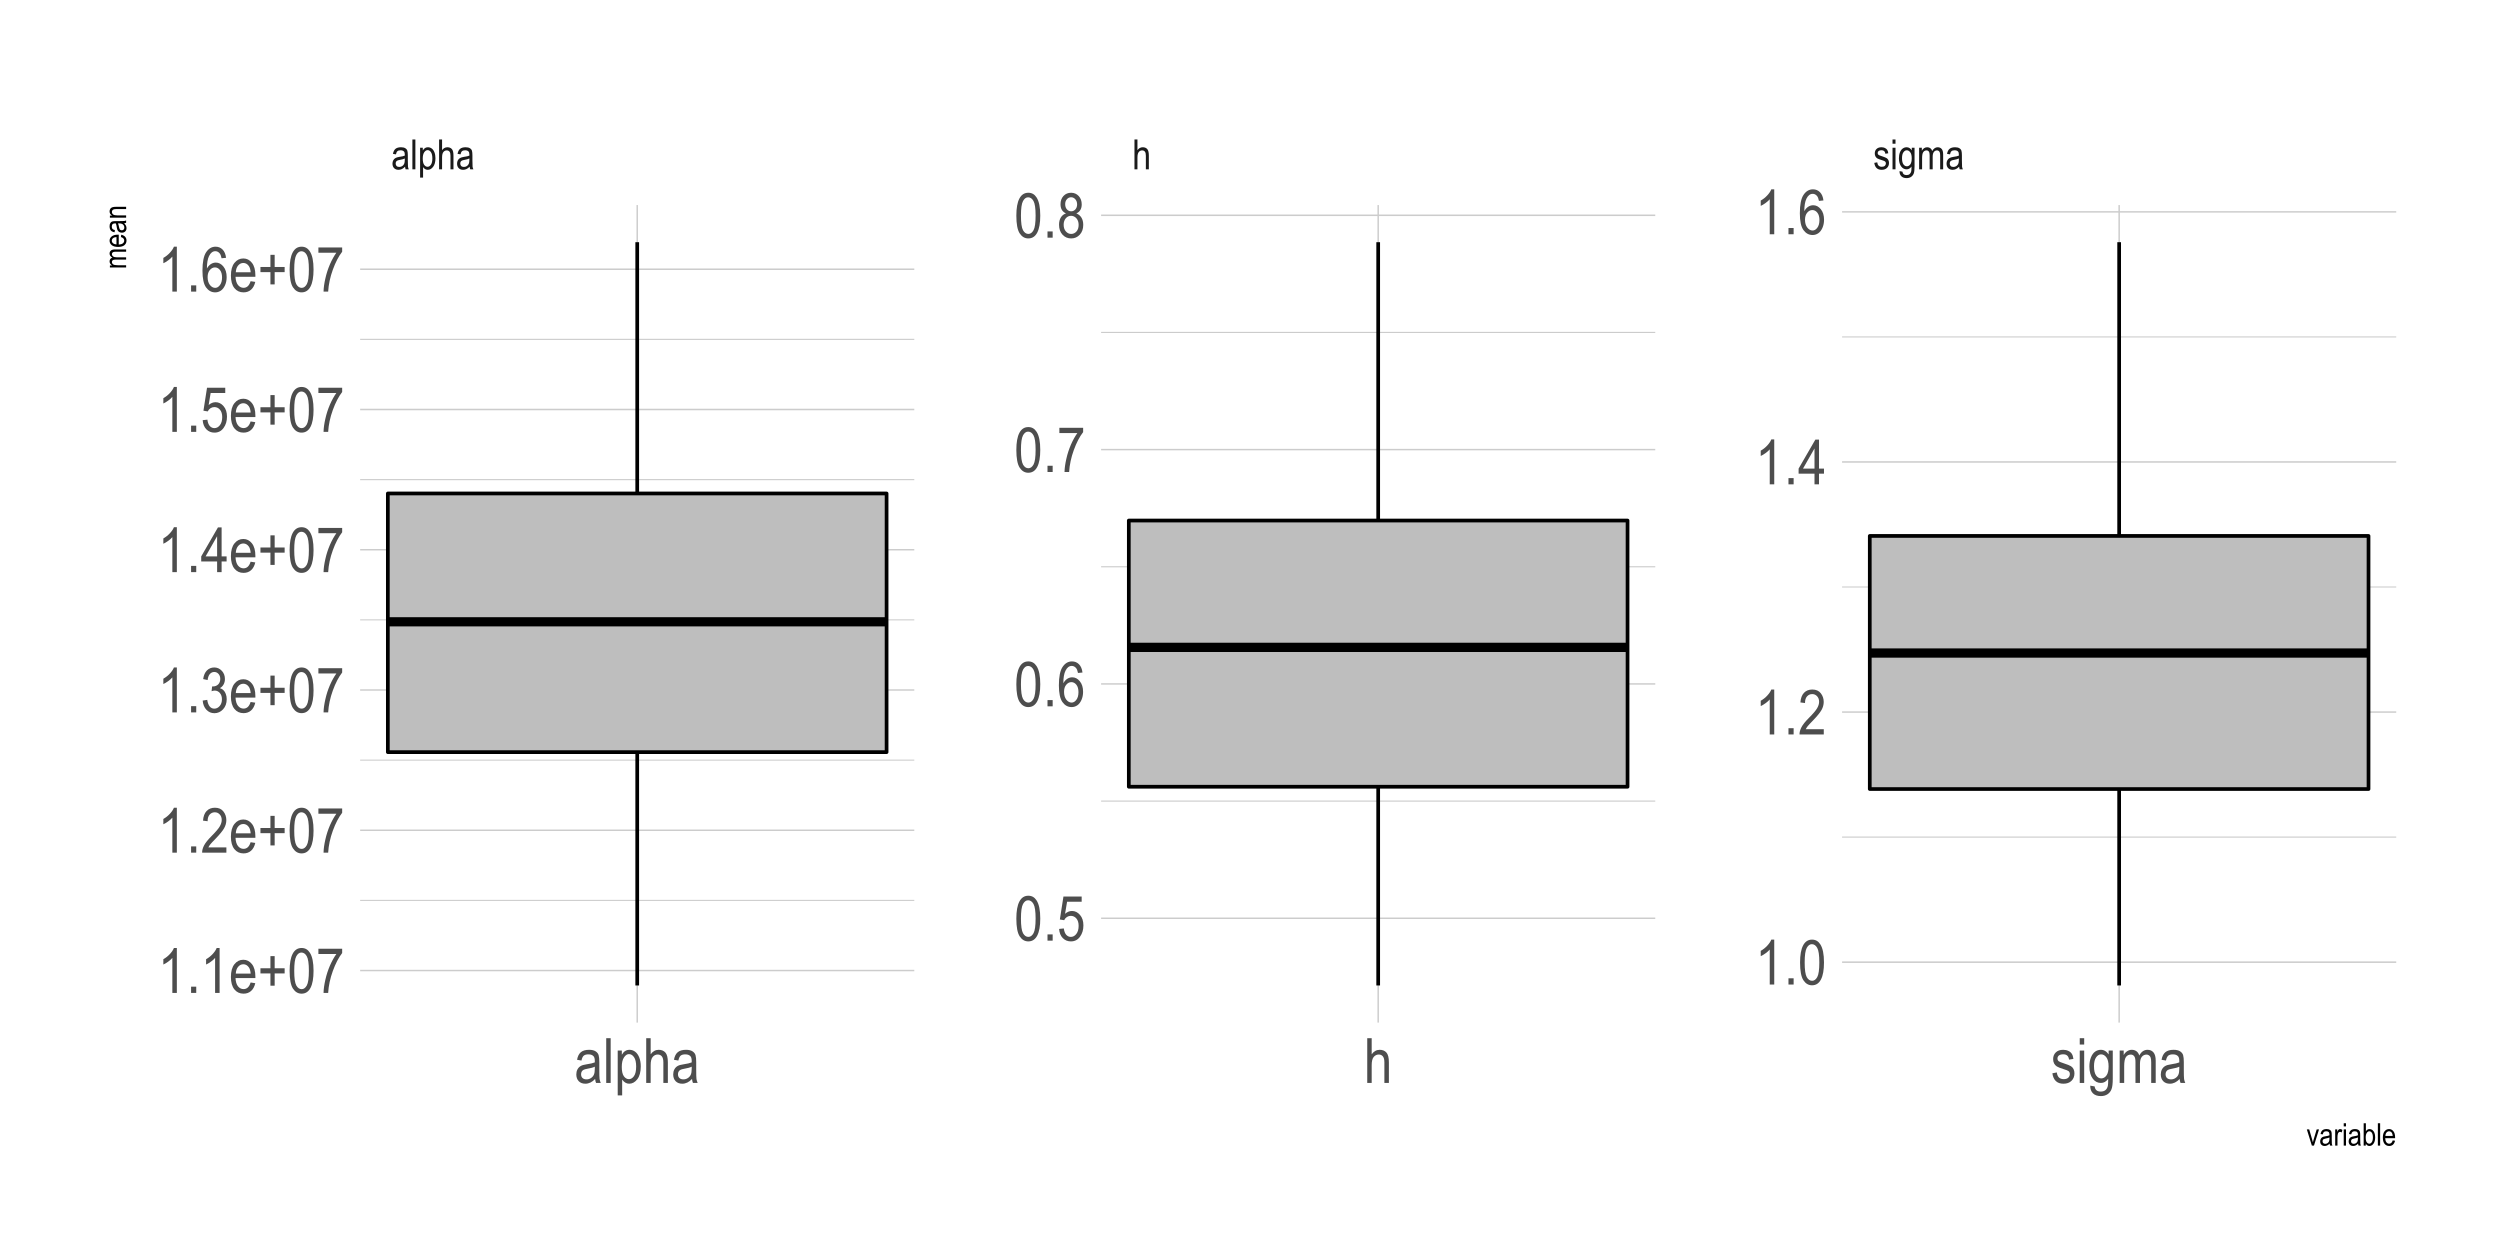 <?xml version="1.0" encoding="UTF-8"?>
<svg xmlns="http://www.w3.org/2000/svg" xmlns:xlink="http://www.w3.org/1999/xlink" width="720pt" height="360pt" viewBox="0 0 720 360" version="1.1">
<defs>
<g>
<symbol overflow="visible" id="glyph0-0">
<path style="stroke:none;" d="M 0.266 0 L 0.266 -7.5 L 2.531 -7.5 L 2.531 0 Z M 0.531 -0.312 L 2.266 -0.312 L 2.266 -7.25 L 0.531 -7.25 Z M 0.531 -0.312 "/>
</symbol>
<symbol overflow="visible" id="glyph0-1">
<path style="stroke:none;" d="M 3.969 -0.766 C 3.676 -0.461 3.375 -0.234 3.062 -0.078 C 2.75 0.066 2.426 0.141 2.094 0.141 C 1.562 0.141 1.133 -0.02 0.812 -0.344 C 0.5 -0.664 0.344 -1.098 0.344 -1.641 C 0.344 -1.992 0.414 -2.305 0.562 -2.578 C 0.707 -2.859 0.91 -3.078 1.172 -3.234 C 1.43 -3.391 1.82 -3.508 2.344 -3.594 C 3.051 -3.688 3.566 -3.805 3.891 -3.953 L 3.891 -4.219 C 3.891 -4.645 3.816 -4.941 3.672 -5.109 C 3.453 -5.359 3.117 -5.484 2.672 -5.484 C 2.273 -5.484 1.977 -5.398 1.781 -5.234 C 1.582 -5.078 1.438 -4.77 1.344 -4.312 L 0.484 -4.453 C 0.609 -5.117 0.852 -5.602 1.219 -5.906 C 1.594 -6.207 2.125 -6.359 2.812 -6.359 C 3.344 -6.359 3.758 -6.258 4.062 -6.062 C 4.375 -5.863 4.566 -5.613 4.641 -5.312 C 4.723 -5.02 4.766 -4.586 4.766 -4.016 L 4.766 -2.609 C 4.766 -1.617 4.781 -0.992 4.812 -0.734 C 4.852 -0.484 4.93 -0.238 5.047 0 L 4.141 0 C 4.047 -0.219 3.988 -0.473 3.969 -0.766 Z M 3.891 -3.125 C 3.578 -2.969 3.109 -2.832 2.484 -2.719 C 2.117 -2.656 1.863 -2.582 1.719 -2.5 C 1.57 -2.426 1.457 -2.316 1.375 -2.172 C 1.301 -2.023 1.266 -1.859 1.266 -1.672 C 1.266 -1.367 1.352 -1.129 1.531 -0.953 C 1.719 -0.773 1.973 -0.688 2.297 -0.688 C 2.609 -0.688 2.891 -0.766 3.141 -0.922 C 3.391 -1.086 3.578 -1.301 3.703 -1.562 C 3.828 -1.832 3.891 -2.223 3.891 -2.734 Z M 3.891 -3.125 "/>
</symbol>
<symbol overflow="visible" id="glyph0-2">
<path style="stroke:none;" d="M 0.609 0 L 0.609 -8.594 L 1.469 -8.594 L 1.469 0 Z M 0.609 0 "/>
</symbol>
<symbol overflow="visible" id="glyph0-3">
<path style="stroke:none;" d="M 0.641 2.391 L 0.641 -6.219 L 1.422 -6.219 L 1.422 -5.422 C 1.617 -5.754 1.836 -5.992 2.078 -6.141 C 2.316 -6.285 2.586 -6.359 2.891 -6.359 C 3.297 -6.359 3.66 -6.238 3.984 -6 C 4.305 -5.77 4.566 -5.41 4.766 -4.922 C 4.961 -4.43 5.062 -3.848 5.062 -3.172 C 5.062 -2.109 4.836 -1.289 4.391 -0.719 C 3.953 -0.145 3.438 0.141 2.844 0.141 C 2.57 0.141 2.32 0.07 2.094 -0.062 C 1.863 -0.195 1.664 -0.391 1.5 -0.641 L 1.5 2.391 Z M 1.406 -3.078 C 1.406 -2.273 1.539 -1.68 1.812 -1.297 C 2.082 -0.922 2.41 -0.734 2.797 -0.734 C 3.16 -0.734 3.477 -0.926 3.75 -1.312 C 4.031 -1.707 4.172 -2.316 4.172 -3.141 C 4.172 -3.953 4.035 -4.551 3.766 -4.938 C 3.504 -5.332 3.18 -5.531 2.797 -5.531 C 2.441 -5.531 2.117 -5.32 1.828 -4.906 C 1.547 -4.488 1.406 -3.879 1.406 -3.078 Z M 1.406 -3.078 "/>
</symbol>
<symbol overflow="visible" id="glyph0-4">
<path style="stroke:none;" d="M 0.641 0 L 0.641 -8.594 L 1.5 -8.594 L 1.5 -5.516 C 1.695 -5.797 1.922 -6.004 2.172 -6.141 C 2.43 -6.285 2.719 -6.359 3.031 -6.359 C 3.57 -6.359 4 -6.188 4.312 -5.844 C 4.625 -5.5 4.781 -4.863 4.781 -3.938 L 4.781 0 L 3.922 0 L 3.922 -3.938 C 3.922 -4.477 3.828 -4.863 3.641 -5.094 C 3.453 -5.332 3.188 -5.453 2.844 -5.453 C 2.469 -5.453 2.148 -5.301 1.891 -5 C 1.629 -4.695 1.5 -4.164 1.5 -3.406 L 1.5 0 Z M 0.641 0 "/>
</symbol>
<symbol overflow="visible" id="glyph0-5">
<path style="stroke:none;" d="M 0.312 -1.859 L 1.156 -2.016 C 1.207 -1.578 1.348 -1.254 1.578 -1.047 C 1.805 -0.836 2.109 -0.734 2.484 -0.734 C 2.859 -0.734 3.145 -0.82 3.344 -1 C 3.551 -1.188 3.656 -1.426 3.656 -1.719 C 3.656 -1.957 3.566 -2.145 3.391 -2.281 C 3.273 -2.375 2.984 -2.492 2.516 -2.641 C 1.836 -2.848 1.383 -3.02 1.156 -3.156 C 0.938 -3.301 0.766 -3.492 0.641 -3.734 C 0.516 -3.984 0.453 -4.266 0.453 -4.578 C 0.453 -5.109 0.617 -5.535 0.953 -5.859 C 1.297 -6.191 1.77 -6.359 2.375 -6.359 C 2.75 -6.359 3.078 -6.289 3.359 -6.156 C 3.648 -6.02 3.875 -5.836 4.031 -5.609 C 4.188 -5.379 4.289 -5.051 4.344 -4.625 L 3.5 -4.484 C 3.426 -5.16 3.055 -5.5 2.391 -5.5 C 2.016 -5.5 1.734 -5.422 1.547 -5.266 C 1.367 -5.117 1.281 -4.926 1.281 -4.688 C 1.281 -4.457 1.367 -4.281 1.547 -4.156 C 1.648 -4.07 1.961 -3.945 2.484 -3.781 C 3.203 -3.539 3.664 -3.352 3.875 -3.219 C 4.082 -3.094 4.242 -2.91 4.359 -2.672 C 4.484 -2.441 4.547 -2.164 4.547 -1.844 C 4.547 -1.25 4.352 -0.77 3.969 -0.406 C 3.594 -0.039 3.082 0.141 2.438 0.141 C 1.207 0.141 0.5 -0.523 0.312 -1.859 Z M 0.312 -1.859 "/>
</symbol>
<symbol overflow="visible" id="glyph0-6">
<path style="stroke:none;" d="M 0.641 -7.375 L 0.641 -8.594 L 1.5 -8.594 L 1.5 -7.375 Z M 0.641 0 L 0.641 -6.219 L 1.5 -6.219 L 1.5 0 Z M 0.641 0 "/>
</symbol>
<symbol overflow="visible" id="glyph0-7">
<path style="stroke:none;" d="M 0.469 0.516 L 1.312 0.672 C 1.352 1.004 1.469 1.25 1.656 1.406 C 1.852 1.57 2.129 1.656 2.484 1.656 C 2.859 1.656 3.156 1.562 3.375 1.375 C 3.602 1.195 3.758 0.926 3.844 0.562 C 3.895 0.344 3.922 -0.113 3.922 -0.812 C 3.734 -0.539 3.52 -0.336 3.281 -0.203 C 3.051 -0.066 2.797 0 2.516 0 C 1.898 0 1.391 -0.258 0.984 -0.781 C 0.523 -1.375 0.297 -2.164 0.297 -3.156 C 0.297 -3.82 0.395 -4.406 0.594 -4.906 C 0.801 -5.406 1.07 -5.77 1.406 -6 C 1.738 -6.238 2.109 -6.359 2.516 -6.359 C 2.816 -6.359 3.086 -6.285 3.328 -6.141 C 3.578 -5.992 3.801 -5.77 4 -5.469 L 4 -6.219 L 4.797 -6.219 L 4.797 -0.844 C 4.797 0.113 4.719 0.797 4.562 1.203 C 4.406 1.609 4.148 1.93 3.797 2.172 C 3.441 2.41 3.016 2.531 2.516 2.531 C 1.848 2.531 1.336 2.348 0.984 1.984 C 0.629 1.629 0.457 1.141 0.469 0.516 Z M 1.188 -3.219 C 1.188 -2.406 1.32 -1.812 1.594 -1.438 C 1.863 -1.062 2.191 -0.875 2.578 -0.875 C 2.973 -0.875 3.305 -1.055 3.578 -1.422 C 3.848 -1.785 3.984 -2.367 3.984 -3.172 C 3.984 -3.953 3.844 -4.531 3.562 -4.906 C 3.281 -5.289 2.941 -5.484 2.547 -5.484 C 2.18 -5.484 1.863 -5.289 1.594 -4.906 C 1.32 -4.531 1.188 -3.969 1.188 -3.219 Z M 1.188 -3.219 "/>
</symbol>
<symbol overflow="visible" id="glyph0-8">
<path style="stroke:none;" d="M 0.641 0 L 0.641 -6.219 L 1.422 -6.219 L 1.422 -5.344 C 1.586 -5.676 1.805 -5.926 2.078 -6.094 C 2.348 -6.27 2.645 -6.359 2.969 -6.359 C 3.32 -6.359 3.625 -6.266 3.875 -6.078 C 4.125 -5.898 4.301 -5.633 4.406 -5.281 C 4.613 -5.633 4.848 -5.898 5.109 -6.078 C 5.367 -6.266 5.66 -6.359 5.984 -6.359 C 6.473 -6.359 6.859 -6.191 7.141 -5.859 C 7.422 -5.535 7.562 -5.004 7.562 -4.266 L 7.562 0 L 6.703 0 L 6.703 -3.922 C 6.703 -4.367 6.664 -4.68 6.594 -4.859 C 6.531 -5.047 6.426 -5.191 6.281 -5.297 C 6.145 -5.398 5.984 -5.453 5.797 -5.453 C 5.43 -5.453 5.129 -5.301 4.891 -5 C 4.66 -4.707 4.547 -4.242 4.547 -3.609 L 4.547 0 L 3.672 0 L 3.672 -4.047 C 3.672 -4.555 3.594 -4.914 3.438 -5.125 C 3.281 -5.344 3.062 -5.453 2.781 -5.453 C 2.383 -5.453 2.07 -5.289 1.844 -4.969 C 1.613 -4.656 1.5 -4.078 1.5 -3.234 L 1.5 0 Z M 0.641 0 "/>
</symbol>
<symbol overflow="visible" id="glyph1-0">
<path style="stroke:none;" d="M 0.391 0 L 0.391 -11.25 L 3.812 -11.25 L 3.812 0 Z M 0.797 -0.469 L 3.406 -0.469 L 3.406 -10.875 L 0.797 -10.875 Z M 0.797 -0.469 "/>
</symbol>
<symbol overflow="visible" id="glyph1-1">
<path style="stroke:none;" d="M 5.938 -1.156 C 5.508 -0.695 5.062 -0.352 4.594 -0.125 C 4.125 0.102 3.633 0.219 3.125 0.219 C 2.332 0.219 1.695 -0.02 1.219 -0.5 C 0.75 -0.988 0.516 -1.641 0.516 -2.453 C 0.516 -2.992 0.625 -3.473 0.844 -3.891 C 1.062 -4.305 1.363 -4.629 1.75 -4.859 C 2.145 -5.098 2.734 -5.27 3.516 -5.375 C 4.566 -5.531 5.344 -5.711 5.844 -5.922 L 5.844 -6.328 C 5.844 -6.961 5.727 -7.41 5.5 -7.672 C 5.176 -8.047 4.68 -8.234 4.016 -8.234 C 3.41 -8.234 2.957 -8.109 2.656 -7.859 C 2.363 -7.609 2.145 -7.141 2 -6.453 L 0.734 -6.672 C 0.91 -7.672 1.273 -8.398 1.828 -8.859 C 2.379 -9.316 3.172 -9.547 4.203 -9.547 C 5.016 -9.547 5.645 -9.395 6.094 -9.094 C 6.551 -8.789 6.836 -8.414 6.953 -7.969 C 7.078 -7.52 7.141 -6.867 7.141 -6.016 L 7.141 -3.906 C 7.141 -2.438 7.164 -1.508 7.219 -1.125 C 7.281 -0.738 7.395 -0.363 7.562 0 L 6.203 0 C 6.066 -0.32 5.977 -0.707 5.938 -1.156 Z M 5.844 -4.688 C 5.363 -4.445 4.656 -4.25 3.719 -4.094 C 3.176 -4 2.797 -3.891 2.578 -3.766 C 2.359 -3.648 2.188 -3.477 2.062 -3.25 C 1.945 -3.031 1.891 -2.781 1.891 -2.5 C 1.891 -2.051 2.023 -1.691 2.297 -1.422 C 2.578 -1.16 2.961 -1.031 3.453 -1.031 C 3.91 -1.031 4.328 -1.148 4.703 -1.391 C 5.086 -1.629 5.375 -1.945 5.562 -2.344 C 5.75 -2.75 5.844 -3.336 5.844 -4.109 Z M 5.844 -4.688 "/>
</symbol>
<symbol overflow="visible" id="glyph1-2">
<path style="stroke:none;" d="M 0.922 0 L 0.922 -12.891 L 2.203 -12.891 L 2.203 0 Z M 0.922 0 "/>
</symbol>
<symbol overflow="visible" id="glyph1-3">
<path style="stroke:none;" d="M 0.953 3.578 L 0.953 -9.328 L 2.141 -9.328 L 2.141 -8.125 C 2.43 -8.625 2.754 -8.984 3.109 -9.203 C 3.461 -9.43 3.875 -9.547 4.344 -9.547 C 4.945 -9.547 5.488 -9.363 5.969 -9 C 6.457 -8.645 6.848 -8.102 7.141 -7.375 C 7.441 -6.645 7.594 -5.77 7.594 -4.75 C 7.594 -3.156 7.258 -1.926 6.594 -1.062 C 5.926 -0.207 5.145 0.219 4.25 0.219 C 3.852 0.219 3.484 0.113 3.141 -0.094 C 2.797 -0.301 2.492 -0.594 2.234 -0.969 L 2.234 3.578 Z M 2.125 -4.609 C 2.125 -3.398 2.32 -2.508 2.719 -1.938 C 3.125 -1.375 3.613 -1.094 4.188 -1.094 C 4.738 -1.094 5.223 -1.383 5.641 -1.969 C 6.055 -2.562 6.266 -3.477 6.266 -4.719 C 6.266 -5.938 6.062 -6.836 5.656 -7.422 C 5.25 -8.016 4.758 -8.312 4.188 -8.312 C 3.664 -8.312 3.191 -7.992 2.766 -7.359 C 2.336 -6.734 2.125 -5.816 2.125 -4.609 Z M 2.125 -4.609 "/>
</symbol>
<symbol overflow="visible" id="glyph1-4">
<path style="stroke:none;" d="M 0.953 0 L 0.953 -12.891 L 2.234 -12.891 L 2.234 -8.266 C 2.547 -8.691 2.891 -9.008 3.266 -9.219 C 3.648 -9.438 4.078 -9.547 4.547 -9.547 C 5.359 -9.547 6 -9.285 6.469 -8.766 C 6.945 -8.242 7.188 -7.297 7.188 -5.922 L 7.188 0 L 5.891 0 L 5.891 -5.922 C 5.891 -6.723 5.742 -7.301 5.453 -7.656 C 5.172 -8.008 4.773 -8.188 4.266 -8.188 C 3.703 -8.188 3.223 -7.957 2.828 -7.5 C 2.43 -7.051 2.234 -6.254 2.234 -5.109 L 2.234 0 Z M 0.953 0 "/>
</symbol>
<symbol overflow="visible" id="glyph1-5">
<path style="stroke:none;" d="M 0.453 -2.781 L 1.734 -3.031 C 1.816 -2.375 2.023 -1.883 2.359 -1.562 C 2.703 -1.25 3.156 -1.094 3.719 -1.094 C 4.281 -1.094 4.711 -1.227 5.016 -1.5 C 5.328 -1.781 5.484 -2.133 5.484 -2.562 C 5.484 -2.938 5.352 -3.223 5.094 -3.422 C 4.906 -3.566 4.461 -3.742 3.766 -3.953 C 2.766 -4.266 2.094 -4.531 1.75 -4.75 C 1.406 -4.969 1.141 -5.254 0.953 -5.609 C 0.766 -5.973 0.672 -6.391 0.672 -6.859 C 0.672 -7.648 0.926 -8.297 1.438 -8.797 C 1.945 -9.297 2.656 -9.547 3.562 -9.547 C 4.125 -9.547 4.617 -9.441 5.047 -9.234 C 5.484 -9.035 5.816 -8.758 6.047 -8.406 C 6.273 -8.062 6.43 -7.566 6.516 -6.922 L 5.25 -6.719 C 5.133 -7.738 4.582 -8.25 3.594 -8.25 C 3.031 -8.25 2.609 -8.133 2.328 -7.906 C 2.055 -7.676 1.922 -7.391 1.922 -7.047 C 1.922 -6.691 2.055 -6.414 2.328 -6.219 C 2.484 -6.102 2.953 -5.914 3.734 -5.656 C 4.797 -5.312 5.484 -5.035 5.797 -4.828 C 6.117 -4.629 6.367 -4.352 6.547 -4 C 6.723 -3.656 6.812 -3.242 6.812 -2.766 C 6.812 -1.879 6.523 -1.16 5.953 -0.609 C 5.391 -0.055 4.617 0.219 3.641 0.219 C 1.805 0.219 0.742 -0.781 0.453 -2.781 Z M 0.453 -2.781 "/>
</symbol>
<symbol overflow="visible" id="glyph1-6">
<path style="stroke:none;" d="M 0.953 -11.062 L 0.953 -12.891 L 2.234 -12.891 L 2.234 -11.062 Z M 0.953 0 L 0.953 -9.328 L 2.234 -9.328 L 2.234 0 Z M 0.953 0 "/>
</symbol>
<symbol overflow="visible" id="glyph1-7">
<path style="stroke:none;" d="M 0.703 0.781 L 1.969 1 C 2.031 1.5 2.207 1.867 2.5 2.109 C 2.789 2.359 3.195 2.484 3.719 2.484 C 4.289 2.484 4.742 2.344 5.078 2.062 C 5.41 1.789 5.641 1.391 5.766 0.859 C 5.836 0.523 5.875 -0.164 5.875 -1.219 C 5.594 -0.812 5.273 -0.504 4.922 -0.297 C 4.578 -0.098 4.191 0 3.766 0 C 2.848 0 2.086 -0.383 1.484 -1.156 C 0.797 -2.051 0.453 -3.242 0.453 -4.734 C 0.453 -5.734 0.602 -6.609 0.906 -7.359 C 1.207 -8.109 1.602 -8.66 2.094 -9.016 C 2.594 -9.367 3.148 -9.547 3.766 -9.547 C 4.223 -9.547 4.633 -9.43 5 -9.203 C 5.375 -8.984 5.707 -8.648 6 -8.203 L 6 -9.328 L 7.188 -9.328 L 7.188 -1.266 C 7.188 0.172 7.066 1.191 6.828 1.797 C 6.598 2.41 6.219 2.895 5.688 3.25 C 5.156 3.602 4.516 3.781 3.766 3.781 C 2.773 3.781 2.008 3.516 1.469 2.984 C 0.938 2.453 0.68 1.719 0.703 0.781 Z M 1.781 -4.828 C 1.781 -3.609 1.984 -2.719 2.391 -2.156 C 2.797 -1.594 3.289 -1.312 3.875 -1.312 C 4.457 -1.312 4.953 -1.586 5.359 -2.141 C 5.773 -2.691 5.984 -3.566 5.984 -4.766 C 5.984 -5.93 5.77 -6.801 5.344 -7.375 C 4.926 -7.945 4.414 -8.234 3.812 -8.234 C 3.27 -8.234 2.797 -7.945 2.391 -7.375 C 1.984 -6.801 1.781 -5.953 1.781 -4.828 Z M 1.781 -4.828 "/>
</symbol>
<symbol overflow="visible" id="glyph1-8">
<path style="stroke:none;" d="M 0.969 0 L 0.969 -9.328 L 2.125 -9.328 L 2.125 -8.031 C 2.383 -8.508 2.719 -8.879 3.125 -9.141 C 3.531 -9.41 3.973 -9.547 4.453 -9.547 C 4.984 -9.547 5.438 -9.406 5.812 -9.125 C 6.188 -8.844 6.453 -8.438 6.609 -7.906 C 6.91 -8.457 7.258 -8.867 7.656 -9.141 C 8.051 -9.41 8.488 -9.547 8.969 -9.547 C 9.707 -9.547 10.285 -9.297 10.703 -8.797 C 11.129 -8.297 11.344 -7.5 11.344 -6.406 L 11.344 0 L 10.047 0 L 10.047 -5.875 C 10.047 -6.539 9.992 -7.016 9.891 -7.297 C 9.797 -7.578 9.641 -7.789 9.422 -7.938 C 9.211 -8.094 8.973 -8.172 8.703 -8.172 C 8.141 -8.172 7.68 -7.945 7.328 -7.5 C 6.984 -7.062 6.812 -6.367 6.812 -5.422 L 6.812 0 L 5.516 0 L 5.516 -6.062 C 5.516 -6.832 5.395 -7.375 5.156 -7.688 C 4.914 -8.008 4.586 -8.172 4.172 -8.172 C 3.578 -8.172 3.109 -7.93 2.766 -7.453 C 2.43 -6.973 2.266 -6.102 2.266 -4.844 L 2.266 0 Z M 0.969 0 "/>
</symbol>
<symbol overflow="visible" id="glyph1-9">
<path style="stroke:none;" d="M 5.469 0 L 4.172 0 L 4.172 -10.078 C 3.879 -9.723 3.477 -9.363 2.969 -9 C 2.469 -8.633 2.004 -8.359 1.578 -8.172 L 1.578 -9.703 C 2.297 -10.109 2.926 -10.609 3.469 -11.203 C 4.02 -11.797 4.406 -12.375 4.625 -12.938 L 5.469 -12.938 Z M 5.469 0 "/>
</symbol>
<symbol overflow="visible" id="glyph1-10">
<path style="stroke:none;" d="M 1.359 0 L 1.359 -1.797 L 2.844 -1.797 L 2.844 0 Z M 1.359 0 "/>
</symbol>
<symbol overflow="visible" id="glyph1-11">
<path style="stroke:none;" d="M 0.594 -6.359 C 0.594 -8.516 0.883 -10.148 1.469 -11.266 C 2.051 -12.379 2.91 -12.938 4.047 -12.938 C 5.055 -12.938 5.848 -12.484 6.422 -11.578 C 7.129 -10.492 7.484 -8.754 7.484 -6.359 C 7.484 -4.203 7.191 -2.566 6.609 -1.453 C 6.023 -0.336 5.164 0.219 4.031 0.219 C 3.02 0.219 2.191 -0.27 1.547 -1.25 C 0.91 -2.238 0.594 -3.941 0.594 -6.359 Z M 1.922 -6.359 C 1.922 -4.266 2.117 -2.859 2.516 -2.141 C 2.922 -1.43 3.438 -1.078 4.062 -1.078 C 4.656 -1.078 5.148 -1.438 5.547 -2.156 C 5.941 -2.883 6.141 -4.285 6.141 -6.359 C 6.141 -8.453 5.938 -9.852 5.531 -10.562 C 5.133 -11.27 4.617 -11.625 3.984 -11.625 C 3.398 -11.625 2.91 -11.266 2.516 -10.547 C 2.117 -9.828 1.922 -8.43 1.922 -6.359 Z M 1.922 -6.359 "/>
</symbol>
<symbol overflow="visible" id="glyph1-12">
<path style="stroke:none;" d="M 7.422 -1.516 L 7.422 0 L 0.438 0 C 0.414 -0.613 0.598 -1.301 0.984 -2.062 C 1.379 -2.82 2.098 -3.723 3.141 -4.766 C 4.348 -5.973 5.141 -6.906 5.516 -7.562 C 5.891 -8.219 6.078 -8.832 6.078 -9.406 C 6.078 -10.062 5.883 -10.594 5.5 -11 C 5.125 -11.414 4.656 -11.625 4.094 -11.625 C 3.488 -11.625 2.988 -11.398 2.594 -10.953 C 2.207 -10.516 2.016 -9.879 2.016 -9.047 L 0.688 -9.219 C 0.781 -10.445 1.129 -11.375 1.734 -12 C 2.336 -12.625 3.133 -12.938 4.125 -12.938 C 5.207 -12.938 6.023 -12.57 6.578 -11.844 C 7.129 -11.125 7.406 -10.301 7.406 -9.375 C 7.406 -8.551 7.188 -7.758 6.75 -7 C 6.32 -6.25 5.504 -5.25 4.297 -4 C 3.516 -3.207 3.008 -2.664 2.781 -2.375 C 2.562 -2.094 2.379 -1.805 2.234 -1.516 Z M 7.422 -1.516 "/>
</symbol>
<symbol overflow="visible" id="glyph1-13">
<path style="stroke:none;" d="M 4.75 0 L 4.75 -3.078 L 0.172 -3.078 L 0.172 -4.531 L 5 -12.891 L 6.047 -12.891 L 6.047 -4.531 L 7.484 -4.531 L 7.484 -3.078 L 6.047 -3.078 L 6.047 0 Z M 4.75 -4.531 L 4.75 -10.344 L 1.438 -4.531 Z M 4.75 -4.531 "/>
</symbol>
<symbol overflow="visible" id="glyph1-14">
<path style="stroke:none;" d="M 7.328 -9.734 L 6.031 -9.609 C 5.906 -10.266 5.723 -10.734 5.484 -11.016 C 5.141 -11.43 4.723 -11.641 4.234 -11.641 C 3.484 -11.641 2.879 -11.172 2.422 -10.234 C 2.023 -9.422 1.82 -8.223 1.812 -6.641 C 2.113 -7.203 2.488 -7.629 2.938 -7.922 C 3.395 -8.211 3.875 -8.359 4.375 -8.359 C 5.219 -8.359 5.945 -7.977 6.562 -7.219 C 7.188 -6.457 7.5 -5.441 7.5 -4.172 C 7.5 -3.316 7.344 -2.535 7.031 -1.828 C 6.719 -1.129 6.316 -0.613 5.828 -0.281 C 5.336 0.051 4.797 0.219 4.203 0.219 C 3.141 0.219 2.258 -0.258 1.562 -1.219 C 0.875 -2.176 0.531 -3.781 0.531 -6.031 C 0.531 -8.52 0.883 -10.289 1.594 -11.344 C 2.301 -12.406 3.207 -12.938 4.312 -12.938 C 5.113 -12.938 5.785 -12.66 6.328 -12.109 C 6.867 -11.566 7.203 -10.773 7.328 -9.734 Z M 2.016 -4.172 C 2.016 -3.242 2.234 -2.492 2.672 -1.922 C 3.117 -1.359 3.629 -1.078 4.203 -1.078 C 4.711 -1.078 5.164 -1.344 5.562 -1.875 C 5.969 -2.414 6.172 -3.148 6.172 -4.078 C 6.172 -4.992 5.973 -5.703 5.578 -6.203 C 5.18 -6.711 4.695 -6.969 4.125 -6.969 C 3.562 -6.969 3.066 -6.711 2.641 -6.203 C 2.223 -5.703 2.016 -5.023 2.016 -4.172 Z M 2.016 -4.172 "/>
</symbol>
<symbol overflow="visible" id="glyph1-15">
<path style="stroke:none;" d="M 0.594 -3.375 L 1.953 -3.516 C 2.055 -2.691 2.289 -2.078 2.656 -1.672 C 3.031 -1.273 3.469 -1.078 3.969 -1.078 C 4.582 -1.078 5.109 -1.359 5.547 -1.922 C 5.992 -2.492 6.219 -3.27 6.219 -4.25 C 6.219 -5.164 6.004 -5.875 5.578 -6.375 C 5.148 -6.883 4.609 -7.141 3.953 -7.141 C 3.555 -7.141 3.188 -7.031 2.844 -6.812 C 2.508 -6.594 2.242 -6.285 2.047 -5.891 L 0.812 -6.094 L 1.844 -12.703 L 7.094 -12.703 L 7.094 -11.203 L 2.891 -11.203 L 2.312 -7.734 C 2.938 -8.273 3.602 -8.547 4.312 -8.547 C 5.195 -8.547 5.961 -8.164 6.609 -7.406 C 7.266 -6.656 7.594 -5.645 7.594 -4.375 C 7.594 -3.113 7.266 -2.031 6.609 -1.125 C 5.961 -0.227 5.086 0.219 3.984 0.219 C 3.066 0.219 2.289 -0.098 1.656 -0.734 C 1.031 -1.367 0.676 -2.25 0.594 -3.375 Z M 0.594 -3.375 "/>
</symbol>
<symbol overflow="visible" id="glyph1-16">
<path style="stroke:none;" d="M 0.672 -11.203 L 0.672 -12.719 L 7.516 -12.719 L 7.516 -11.484 C 6.492 -10.16 5.598 -8.438 4.828 -6.312 C 4.055 -4.188 3.609 -2.082 3.484 0 L 2.156 0 C 2.176 -1.082 2.348 -2.336 2.672 -3.766 C 2.992 -5.203 3.438 -6.57 4 -7.875 C 4.57 -9.176 5.188 -10.285 5.844 -11.203 Z M 0.672 -11.203 "/>
</symbol>
<symbol overflow="visible" id="glyph1-17">
<path style="stroke:none;" d="M 2.578 -6.984 C 2.055 -7.223 1.66 -7.562 1.391 -8 C 1.129 -8.438 1 -8.977 1 -9.625 C 1 -10.602 1.285 -11.398 1.859 -12.016 C 2.441 -12.629 3.172 -12.938 4.047 -12.938 C 4.922 -12.938 5.648 -12.625 6.234 -12 C 6.816 -11.375 7.109 -10.566 7.109 -9.578 C 7.109 -8.953 6.977 -8.422 6.719 -7.984 C 6.469 -7.555 6.082 -7.223 5.562 -6.984 C 6.195 -6.734 6.688 -6.328 7.031 -5.766 C 7.375 -5.203 7.547 -4.504 7.547 -3.672 C 7.547 -2.523 7.211 -1.586 6.547 -0.859 C 5.879 -0.141 5.051 0.219 4.062 0.219 C 3.07 0.219 2.242 -0.141 1.578 -0.859 C 0.91 -1.586 0.578 -2.539 0.578 -3.719 C 0.578 -4.582 0.754 -5.289 1.109 -5.844 C 1.461 -6.406 1.953 -6.785 2.578 -6.984 Z M 2.344 -9.672 C 2.344 -9.035 2.508 -8.531 2.844 -8.156 C 3.176 -7.781 3.582 -7.594 4.062 -7.594 C 4.539 -7.594 4.945 -7.773 5.281 -8.141 C 5.613 -8.516 5.781 -8.992 5.781 -9.578 C 5.781 -10.18 5.609 -10.676 5.266 -11.062 C 4.922 -11.445 4.516 -11.641 4.047 -11.641 C 3.578 -11.641 3.176 -11.453 2.844 -11.078 C 2.508 -10.703 2.344 -10.234 2.344 -9.672 Z M 1.906 -3.719 C 1.906 -2.926 2.117 -2.285 2.547 -1.797 C 2.973 -1.316 3.477 -1.078 4.062 -1.078 C 4.664 -1.078 5.176 -1.312 5.594 -1.781 C 6.008 -2.25 6.219 -2.879 6.219 -3.672 C 6.219 -4.461 6.004 -5.098 5.578 -5.578 C 5.148 -6.055 4.633 -6.297 4.031 -6.297 C 3.438 -6.297 2.93 -6.055 2.516 -5.578 C 2.109 -5.098 1.906 -4.477 1.906 -3.719 Z M 1.906 -3.719 "/>
</symbol>
<symbol overflow="visible" id="glyph1-18">
<path style="stroke:none;" d="M 6.188 -3 L 7.531 -2.797 C 7.301 -1.805 6.895 -1.055 6.312 -0.547 C 5.727 -0.035 5.008 0.219 4.156 0.219 C 3.062 0.219 2.18 -0.191 1.516 -1.016 C 0.848 -1.848 0.516 -3.039 0.516 -4.594 C 0.516 -6.195 0.852 -7.422 1.531 -8.266 C 2.207 -9.117 3.062 -9.547 4.094 -9.547 C 5.082 -9.547 5.906 -9.129 6.562 -8.297 C 7.227 -7.461 7.562 -6.258 7.562 -4.688 L 7.562 -4.266 L 1.844 -4.266 C 1.895 -3.211 2.133 -2.422 2.562 -1.891 C 3 -1.359 3.531 -1.094 4.156 -1.094 C 5.125 -1.094 5.801 -1.727 6.188 -3 Z M 1.922 -5.562 L 6.203 -5.562 C 6.141 -6.375 5.961 -6.977 5.672 -7.375 C 5.254 -7.957 4.727 -8.25 4.094 -8.25 C 3.508 -8.25 3.008 -8.004 2.594 -7.516 C 2.188 -7.035 1.961 -6.383 1.922 -5.562 Z M 1.922 -5.562 "/>
</symbol>
<symbol overflow="visible" id="glyph1-19">
<path style="stroke:none;" d="M 3.688 -2.078 L 3.688 -5.609 L 0.812 -5.609 L 0.812 -7.094 L 3.688 -7.094 L 3.688 -10.594 L 4.906 -10.594 L 4.906 -7.094 L 7.781 -7.094 L 7.781 -5.609 L 4.906 -5.609 L 4.906 -2.078 Z M 3.688 -2.078 "/>
</symbol>
<symbol overflow="visible" id="glyph1-20">
<path style="stroke:none;" d="M 0.594 -3.406 L 1.906 -3.609 C 2.164 -1.922 2.848 -1.078 3.953 -1.078 C 4.535 -1.078 5.047 -1.328 5.484 -1.828 C 5.922 -2.328 6.141 -2.977 6.141 -3.781 C 6.141 -4.531 5.938 -5.133 5.531 -5.594 C 5.133 -6.051 4.645 -6.281 4.062 -6.281 C 3.82 -6.281 3.52 -6.219 3.156 -6.094 L 3.312 -7.484 L 3.5 -7.469 C 4.145 -7.469 4.664 -7.664 5.062 -8.062 C 5.457 -8.457 5.656 -8.984 5.656 -9.641 C 5.656 -10.234 5.488 -10.711 5.156 -11.078 C 4.82 -11.453 4.414 -11.641 3.938 -11.641 C 3.438 -11.641 3.016 -11.445 2.672 -11.062 C 2.328 -10.676 2.109 -10.094 2.016 -9.312 L 0.734 -9.594 C 0.891 -10.695 1.254 -11.531 1.828 -12.094 C 2.41 -12.656 3.109 -12.938 3.922 -12.938 C 4.773 -12.938 5.5 -12.617 6.094 -11.984 C 6.695 -11.359 7 -10.562 7 -9.594 C 7 -9.008 6.867 -8.488 6.609 -8.031 C 6.359 -7.582 6.004 -7.234 5.547 -6.984 C 5.961 -6.859 6.305 -6.66 6.578 -6.391 C 6.859 -6.129 7.082 -5.77 7.25 -5.312 C 7.426 -4.863 7.516 -4.363 7.516 -3.812 C 7.516 -2.625 7.164 -1.648 6.469 -0.891 C 5.77 -0.141 4.938 0.234 3.969 0.234 C 3.062 0.234 2.297 -0.094 1.672 -0.75 C 1.047 -1.406 0.688 -2.289 0.594 -3.406 Z M 0.594 -3.406 "/>
</symbol>
<symbol overflow="visible" id="glyph2-0">
<path style="stroke:none;" d="M 0.188 0 L 0.188 -5.625 L 1.906 -5.625 L 1.906 0 Z M 0.406 -0.234 L 1.703 -0.234 L 1.703 -5.438 L 0.406 -5.438 Z M 0.406 -0.234 "/>
</symbol>
<symbol overflow="visible" id="glyph2-1">
<path style="stroke:none;" d="M 1.547 0 L 0.094 -4.672 L 0.781 -4.672 L 1.594 -1.875 C 1.688 -1.551 1.77 -1.238 1.844 -0.938 C 1.895 -1.176 1.973 -1.469 2.078 -1.812 L 2.938 -4.672 L 3.609 -4.672 L 2.156 0 Z M 1.547 0 "/>
</symbol>
<symbol overflow="visible" id="glyph2-2">
<path style="stroke:none;" d="M 2.969 -0.578 C 2.75 -0.348 2.52 -0.176 2.281 -0.062 C 2.051 0.051 1.812 0.109 1.562 0.109 C 1.164 0.109 0.848 -0.008 0.609 -0.25 C 0.367 -0.488 0.25 -0.812 0.25 -1.219 C 0.25 -1.488 0.305 -1.727 0.422 -1.938 C 0.535 -2.145 0.688 -2.305 0.875 -2.422 C 1.07 -2.547 1.367 -2.633 1.766 -2.688 C 2.285 -2.758 2.672 -2.852 2.922 -2.969 L 2.922 -3.172 C 2.922 -3.484 2.863 -3.707 2.75 -3.844 C 2.594 -4.031 2.348 -4.125 2.016 -4.125 C 1.711 -4.125 1.484 -4.062 1.328 -3.938 C 1.18 -3.812 1.07 -3.578 1 -3.234 L 0.359 -3.328 C 0.453 -3.836 0.633 -4.203 0.906 -4.422 C 1.188 -4.648 1.586 -4.766 2.109 -4.766 C 2.504 -4.766 2.816 -4.688 3.047 -4.531 C 3.273 -4.383 3.422 -4.203 3.484 -3.984 C 3.547 -3.766 3.578 -3.441 3.578 -3.016 L 3.578 -1.953 C 3.578 -1.211 3.586 -0.742 3.609 -0.547 C 3.641 -0.359 3.695 -0.176 3.781 0 L 3.109 0 C 3.035 -0.156 2.988 -0.348 2.969 -0.578 Z M 2.922 -2.344 C 2.68 -2.227 2.328 -2.129 1.859 -2.047 C 1.586 -1.992 1.395 -1.938 1.281 -1.875 C 1.176 -1.82 1.094 -1.738 1.031 -1.625 C 0.969 -1.52 0.938 -1.395 0.938 -1.25 C 0.938 -1.031 1.004 -0.852 1.141 -0.719 C 1.285 -0.582 1.477 -0.516 1.719 -0.516 C 1.945 -0.516 2.156 -0.57 2.344 -0.688 C 2.539 -0.812 2.688 -0.973 2.781 -1.172 C 2.875 -1.379 2.922 -1.672 2.922 -2.047 Z M 2.922 -2.344 "/>
</symbol>
<symbol overflow="visible" id="glyph2-3">
<path style="stroke:none;" d="M 0.469 0 L 0.469 -4.672 L 1.062 -4.672 L 1.062 -3.953 C 1.207 -4.285 1.344 -4.504 1.469 -4.609 C 1.594 -4.711 1.734 -4.766 1.891 -4.766 C 2.109 -4.766 2.328 -4.68 2.547 -4.516 L 2.328 -3.781 C 2.172 -3.895 2.016 -3.953 1.859 -3.953 C 1.723 -3.953 1.598 -3.906 1.484 -3.812 C 1.367 -3.719 1.289 -3.582 1.25 -3.406 C 1.164 -3.102 1.125 -2.781 1.125 -2.438 L 1.125 0 Z M 0.469 0 "/>
</symbol>
<symbol overflow="visible" id="glyph2-4">
<path style="stroke:none;" d="M 0.469 -5.531 L 0.469 -6.438 L 1.125 -6.438 L 1.125 -5.531 Z M 0.469 0 L 0.469 -4.672 L 1.125 -4.672 L 1.125 0 Z M 0.469 0 "/>
</symbol>
<symbol overflow="visible" id="glyph2-5">
<path style="stroke:none;" d="M 1.078 0 L 0.469 0 L 0.469 -6.438 L 1.109 -6.438 L 1.109 -4.141 C 1.254 -4.348 1.41 -4.504 1.578 -4.609 C 1.754 -4.711 1.953 -4.766 2.172 -4.766 C 2.461 -4.766 2.727 -4.676 2.969 -4.5 C 3.219 -4.32 3.414 -4.051 3.562 -3.688 C 3.707 -3.32 3.781 -2.883 3.781 -2.375 C 3.781 -1.582 3.613 -0.969 3.281 -0.531 C 2.957 -0.102 2.57 0.109 2.125 0.109 C 1.906 0.109 1.707 0.051 1.531 -0.062 C 1.352 -0.176 1.203 -0.348 1.078 -0.578 Z M 1.062 -2.375 C 1.062 -1.883 1.102 -1.52 1.188 -1.281 C 1.281 -1.039 1.406 -0.859 1.562 -0.734 C 1.727 -0.609 1.91 -0.547 2.109 -0.547 C 2.367 -0.547 2.602 -0.695 2.812 -1 C 3.02 -1.301 3.125 -1.75 3.125 -2.344 C 3.125 -2.957 3.023 -3.406 2.828 -3.688 C 2.629 -3.977 2.383 -4.125 2.094 -4.125 C 1.82 -4.125 1.582 -3.973 1.375 -3.672 C 1.164 -3.367 1.062 -2.938 1.062 -2.375 Z M 1.062 -2.375 "/>
</symbol>
<symbol overflow="visible" id="glyph2-6">
<path style="stroke:none;" d="M 0.453 0 L 0.453 -6.438 L 1.109 -6.438 L 1.109 0 Z M 0.453 0 "/>
</symbol>
<symbol overflow="visible" id="glyph2-7">
<path style="stroke:none;" d="M 3.094 -1.5 L 3.766 -1.406 C 3.648 -0.906 3.445 -0.523 3.156 -0.266 C 2.863 -0.016 2.504 0.109 2.078 0.109 C 1.535 0.109 1.094 -0.094 0.75 -0.5 C 0.414 -0.914 0.25 -1.516 0.25 -2.297 C 0.25 -3.098 0.414 -3.707 0.75 -4.125 C 1.094 -4.551 1.523 -4.766 2.047 -4.766 C 2.547 -4.766 2.957 -4.555 3.281 -4.141 C 3.613 -3.734 3.781 -3.133 3.781 -2.344 L 3.781 -2.125 L 0.922 -2.125 C 0.953 -1.602 1.07 -1.207 1.281 -0.938 C 1.5 -0.676 1.766 -0.547 2.078 -0.547 C 2.566 -0.547 2.906 -0.863 3.094 -1.5 Z M 0.969 -2.781 L 3.094 -2.781 C 3.062 -3.188 2.977 -3.488 2.844 -3.688 C 2.633 -3.977 2.367 -4.125 2.047 -4.125 C 1.754 -4.125 1.504 -4 1.297 -3.75 C 1.098 -3.508 0.988 -3.188 0.969 -2.781 Z M 0.969 -2.781 "/>
</symbol>
<symbol overflow="visible" id="glyph3-0">
<path style="stroke:none;" d="M 0 -0.188 L -5.625 -0.188 L -5.625 -1.906 L 0 -1.906 Z M -0.234 -0.406 L -0.234 -1.703 L -5.438 -1.703 L -5.438 -0.406 Z M -0.234 -0.406 "/>
</symbol>
<symbol overflow="visible" id="glyph3-1">
<path style="stroke:none;" d="M 0 -0.484 L -4.672 -0.484 L -4.672 -1.062 L -4.016 -1.062 C -4.254 -1.188 -4.438 -1.348 -4.562 -1.547 C -4.695 -1.754 -4.766 -1.977 -4.766 -2.219 C -4.766 -2.488 -4.695 -2.719 -4.562 -2.906 C -4.426 -3.094 -4.223 -3.227 -3.953 -3.312 C -4.223 -3.457 -4.426 -3.629 -4.562 -3.828 C -4.695 -4.023 -4.766 -4.242 -4.766 -4.484 C -4.766 -4.848 -4.641 -5.133 -4.391 -5.344 C -4.148 -5.562 -3.754 -5.672 -3.203 -5.672 L 0 -5.672 L 0 -5.016 L -2.938 -5.016 C -3.27 -5.016 -3.504 -4.988 -3.641 -4.938 C -3.785 -4.895 -3.895 -4.816 -3.969 -4.703 C -4.051 -4.598 -4.094 -4.477 -4.094 -4.344 C -4.094 -4.07 -3.977 -3.848 -3.75 -3.672 C -3.531 -3.492 -3.188 -3.406 -2.719 -3.406 L 0 -3.406 L 0 -2.75 L -3.031 -2.75 C -3.414 -2.75 -3.688 -2.691 -3.844 -2.578 C -4.008 -2.461 -4.094 -2.301 -4.094 -2.094 C -4.094 -1.789 -3.973 -1.551 -3.734 -1.375 C -3.492 -1.207 -3.055 -1.125 -2.422 -1.125 L 0 -1.125 Z M 0 -0.484 "/>
</symbol>
<symbol overflow="visible" id="glyph3-2">
<path style="stroke:none;" d="M -1.5 -3.094 L -1.406 -3.766 C -0.906 -3.648 -0.523 -3.445 -0.266 -3.156 C -0.016 -2.863 0.109 -2.504 0.109 -2.078 C 0.109 -1.535 -0.094 -1.094 -0.5 -0.75 C -0.914 -0.414 -1.516 -0.25 -2.297 -0.25 C -3.098 -0.25 -3.707 -0.414 -4.125 -0.75 C -4.551 -1.094 -4.766 -1.523 -4.766 -2.047 C -4.766 -2.547 -4.555 -2.957 -4.141 -3.281 C -3.734 -3.613 -3.133 -3.781 -2.344 -3.781 L -2.125 -3.781 L -2.125 -0.922 C -1.602 -0.953 -1.207 -1.07 -0.938 -1.281 C -0.676 -1.5 -0.547 -1.766 -0.547 -2.078 C -0.547 -2.566 -0.863 -2.906 -1.5 -3.094 Z M -2.781 -0.969 L -2.781 -3.094 C -3.188 -3.062 -3.488 -2.977 -3.688 -2.844 C -3.977 -2.633 -4.125 -2.367 -4.125 -2.047 C -4.125 -1.754 -4 -1.504 -3.75 -1.297 C -3.508 -1.098 -3.188 -0.988 -2.781 -0.969 Z M -2.781 -0.969 "/>
</symbol>
<symbol overflow="visible" id="glyph3-3">
<path style="stroke:none;" d="M -0.578 -2.969 C -0.348 -2.75 -0.176 -2.52 -0.062 -2.281 C 0.051 -2.051 0.109 -1.812 0.109 -1.562 C 0.109 -1.164 -0.008 -0.848 -0.25 -0.609 C -0.488 -0.367 -0.812 -0.25 -1.219 -0.25 C -1.488 -0.25 -1.727 -0.305 -1.938 -0.422 C -2.145 -0.535 -2.305 -0.688 -2.422 -0.875 C -2.547 -1.07 -2.633 -1.367 -2.688 -1.766 C -2.758 -2.285 -2.852 -2.672 -2.969 -2.922 L -3.172 -2.922 C -3.484 -2.922 -3.707 -2.863 -3.844 -2.75 C -4.031 -2.594 -4.125 -2.348 -4.125 -2.016 C -4.125 -1.711 -4.062 -1.484 -3.938 -1.328 C -3.812 -1.18 -3.578 -1.07 -3.234 -1 L -3.328 -0.359 C -3.836 -0.453 -4.203 -0.633 -4.422 -0.906 C -4.648 -1.188 -4.766 -1.586 -4.766 -2.109 C -4.766 -2.504 -4.688 -2.816 -4.531 -3.047 C -4.383 -3.273 -4.203 -3.422 -3.984 -3.484 C -3.766 -3.547 -3.441 -3.578 -3.016 -3.578 L -1.953 -3.578 C -1.211 -3.578 -0.742 -3.586 -0.547 -3.609 C -0.359 -3.641 -0.176 -3.695 0 -3.781 L 0 -3.109 C -0.156 -3.035 -0.348 -2.988 -0.578 -2.969 Z M -2.344 -2.922 C -2.227 -2.68 -2.129 -2.328 -2.047 -1.859 C -1.992 -1.586 -1.938 -1.395 -1.875 -1.281 C -1.82 -1.176 -1.738 -1.094 -1.625 -1.031 C -1.52 -0.969 -1.395 -0.938 -1.25 -0.938 C -1.031 -0.938 -0.852 -1.004 -0.719 -1.141 C -0.582 -1.285 -0.516 -1.477 -0.516 -1.719 C -0.516 -1.945 -0.57 -2.156 -0.688 -2.344 C -0.812 -2.539 -0.973 -2.688 -1.172 -2.781 C -1.379 -2.875 -1.672 -2.922 -2.047 -2.922 Z M -2.344 -2.922 "/>
</symbol>
<symbol overflow="visible" id="glyph3-4">
<path style="stroke:none;" d="M 0 -0.469 L -4.672 -0.469 L -4.672 -1.062 L -4 -1.062 C -4.258 -1.195 -4.453 -1.363 -4.578 -1.562 C -4.703 -1.77 -4.766 -2.008 -4.766 -2.281 C -4.766 -2.477 -4.723 -2.664 -4.641 -2.844 C -4.566 -3.02 -4.461 -3.16 -4.328 -3.266 C -4.203 -3.367 -4.035 -3.445 -3.828 -3.5 C -3.617 -3.562 -3.301 -3.594 -2.875 -3.594 L 0 -3.594 L 0 -2.938 L -2.844 -2.938 C -3.188 -2.938 -3.438 -2.906 -3.594 -2.844 C -3.75 -2.789 -3.867 -2.703 -3.953 -2.578 C -4.047 -2.453 -4.094 -2.305 -4.094 -2.141 C -4.094 -1.828 -3.973 -1.578 -3.734 -1.391 C -3.504 -1.211 -3.109 -1.125 -2.547 -1.125 L 0 -1.125 Z M 0 -0.469 "/>
</symbol>
</g>
<clipPath id="clip1">
  <path d="M 103.723 259 L 264 259 L 264 260 L 103.723 260 Z M 103.723 259 "/>
</clipPath>
<clipPath id="clip2">
  <path d="M 103.723 218 L 264 218 L 264 220 L 103.723 220 Z M 103.723 218 "/>
</clipPath>
<clipPath id="clip3">
  <path d="M 103.723 178 L 264 178 L 264 179 L 103.723 179 Z M 103.723 178 "/>
</clipPath>
<clipPath id="clip4">
  <path d="M 103.723 137 L 264 137 L 264 139 L 103.723 139 Z M 103.723 137 "/>
</clipPath>
<clipPath id="clip5">
  <path d="M 103.723 97 L 264 97 L 264 98 L 103.723 98 Z M 103.723 97 "/>
</clipPath>
<clipPath id="clip6">
  <path d="M 103.723 279 L 264 279 L 264 280 L 103.723 280 Z M 103.723 279 "/>
</clipPath>
<clipPath id="clip7">
  <path d="M 103.723 238 L 264 238 L 264 240 L 103.723 240 Z M 103.723 238 "/>
</clipPath>
<clipPath id="clip8">
  <path d="M 103.723 198 L 264 198 L 264 199 L 103.723 199 Z M 103.723 198 "/>
</clipPath>
<clipPath id="clip9">
  <path d="M 103.723 158 L 264 158 L 264 159 L 103.723 159 Z M 103.723 158 "/>
</clipPath>
<clipPath id="clip10">
  <path d="M 103.723 117 L 264 117 L 264 119 L 103.723 119 Z M 103.723 117 "/>
</clipPath>
<clipPath id="clip11">
  <path d="M 103.723 77 L 264 77 L 264 78 L 103.723 78 Z M 103.723 77 "/>
</clipPath>
<clipPath id="clip12">
  <path d="M 183 59.051 L 184 59.051 L 184 295 L 183 295 Z M 183 59.051 "/>
</clipPath>
<clipPath id="clip13">
  <path d="M 317.117 230 L 477 230 L 477 231 L 317.117 231 Z M 317.117 230 "/>
</clipPath>
<clipPath id="clip14">
  <path d="M 317.117 163 L 477 163 L 477 164 L 317.117 164 Z M 317.117 163 "/>
</clipPath>
<clipPath id="clip15">
  <path d="M 317.117 95 L 477 95 L 477 96 L 317.117 96 Z M 317.117 95 "/>
</clipPath>
<clipPath id="clip16">
  <path d="M 317.117 264 L 477 264 L 477 265 L 317.117 265 Z M 317.117 264 "/>
</clipPath>
<clipPath id="clip17">
  <path d="M 317.117 196 L 477 196 L 477 198 L 317.117 198 Z M 317.117 196 "/>
</clipPath>
<clipPath id="clip18">
  <path d="M 317.117 129 L 477 129 L 477 130 L 317.117 130 Z M 317.117 129 "/>
</clipPath>
<clipPath id="clip19">
  <path d="M 317.117 61 L 477 61 L 477 63 L 317.117 63 Z M 317.117 61 "/>
</clipPath>
<clipPath id="clip20">
  <path d="M 396 59.051 L 398 59.051 L 398 295 L 396 295 Z M 396 59.051 "/>
</clipPath>
<clipPath id="clip21">
  <path d="M 530.516 240 L 691 240 L 691 242 L 530.516 242 Z M 530.516 240 "/>
</clipPath>
<clipPath id="clip22">
  <path d="M 530.516 168 L 691 168 L 691 170 L 530.516 170 Z M 530.516 168 "/>
</clipPath>
<clipPath id="clip23">
  <path d="M 530.516 96 L 691 96 L 691 98 L 530.516 98 Z M 530.516 96 "/>
</clipPath>
<clipPath id="clip24">
  <path d="M 530.516 276 L 691 276 L 691 278 L 530.516 278 Z M 530.516 276 "/>
</clipPath>
<clipPath id="clip25">
  <path d="M 530.516 204 L 691 204 L 691 206 L 530.516 206 Z M 530.516 204 "/>
</clipPath>
<clipPath id="clip26">
  <path d="M 530.516 132 L 691 132 L 691 134 L 530.516 134 Z M 530.516 132 "/>
</clipPath>
<clipPath id="clip27">
  <path d="M 530.516 60 L 691 60 L 691 62 L 530.516 62 Z M 530.516 60 "/>
</clipPath>
<clipPath id="clip28">
  <path d="M 610 59.051 L 611 59.051 L 611 295 L 610 295 Z M 610 59.051 "/>
</clipPath>
</defs>
<g id="surface51">
<rect x="0" y="0" width="720" height="360" style="fill:rgb(100%,100%,100%);fill-opacity:1;stroke:none;"/>
<g clip-path="url(#clip1)" clip-rule="nonzero">
<path style="fill:none;stroke-width:0.32;stroke-linecap:butt;stroke-linejoin:round;stroke:rgb(80%,80%,80%);stroke-opacity:1;stroke-miterlimit:10;" d="M 103.723 259.312 L 263.316 259.312 "/>
</g>
<g clip-path="url(#clip2)" clip-rule="nonzero">
<path style="fill:none;stroke-width:0.32;stroke-linecap:butt;stroke-linejoin:round;stroke:rgb(80%,80%,80%);stroke-opacity:1;stroke-miterlimit:10;" d="M 103.723 218.918 L 263.316 218.918 "/>
</g>
<g clip-path="url(#clip3)" clip-rule="nonzero">
<path style="fill:none;stroke-width:0.32;stroke-linecap:butt;stroke-linejoin:round;stroke:rgb(80%,80%,80%);stroke-opacity:1;stroke-miterlimit:10;" d="M 103.723 178.523 L 263.316 178.523 "/>
</g>
<g clip-path="url(#clip4)" clip-rule="nonzero">
<path style="fill:none;stroke-width:0.32;stroke-linecap:butt;stroke-linejoin:round;stroke:rgb(80%,80%,80%);stroke-opacity:1;stroke-miterlimit:10;" d="M 103.723 138.133 L 263.316 138.133 "/>
</g>
<g clip-path="url(#clip5)" clip-rule="nonzero">
<path style="fill:none;stroke-width:0.32;stroke-linecap:butt;stroke-linejoin:round;stroke:rgb(80%,80%,80%);stroke-opacity:1;stroke-miterlimit:10;" d="M 103.723 97.738 L 263.316 97.738 "/>
</g>
<g clip-path="url(#clip6)" clip-rule="nonzero">
<path style="fill:none;stroke-width:0.427;stroke-linecap:butt;stroke-linejoin:round;stroke:rgb(80%,80%,80%);stroke-opacity:1;stroke-miterlimit:10;" d="M 103.723 279.512 L 263.316 279.512 "/>
</g>
<g clip-path="url(#clip7)" clip-rule="nonzero">
<path style="fill:none;stroke-width:0.427;stroke-linecap:butt;stroke-linejoin:round;stroke:rgb(80%,80%,80%);stroke-opacity:1;stroke-miterlimit:10;" d="M 103.723 239.117 L 263.316 239.117 "/>
</g>
<g clip-path="url(#clip8)" clip-rule="nonzero">
<path style="fill:none;stroke-width:0.427;stroke-linecap:butt;stroke-linejoin:round;stroke:rgb(80%,80%,80%);stroke-opacity:1;stroke-miterlimit:10;" d="M 103.723 198.723 L 263.316 198.723 "/>
</g>
<g clip-path="url(#clip9)" clip-rule="nonzero">
<path style="fill:none;stroke-width:0.427;stroke-linecap:butt;stroke-linejoin:round;stroke:rgb(80%,80%,80%);stroke-opacity:1;stroke-miterlimit:10;" d="M 103.723 158.328 L 263.316 158.328 "/>
</g>
<g clip-path="url(#clip10)" clip-rule="nonzero">
<path style="fill:none;stroke-width:0.427;stroke-linecap:butt;stroke-linejoin:round;stroke:rgb(80%,80%,80%);stroke-opacity:1;stroke-miterlimit:10;" d="M 103.723 117.934 L 263.316 117.934 "/>
</g>
<g clip-path="url(#clip11)" clip-rule="nonzero">
<path style="fill:none;stroke-width:0.427;stroke-linecap:butt;stroke-linejoin:round;stroke:rgb(80%,80%,80%);stroke-opacity:1;stroke-miterlimit:10;" d="M 103.723 77.539 L 263.316 77.539 "/>
</g>
<g clip-path="url(#clip12)" clip-rule="nonzero">
<path style="fill:none;stroke-width:0.427;stroke-linecap:butt;stroke-linejoin:round;stroke:rgb(80%,80%,80%);stroke-opacity:1;stroke-miterlimit:10;" d="M 183.52 294.516 L 183.52 59.051 "/>
</g>
<path style="fill:none;stroke-width:1.067;stroke-linecap:butt;stroke-linejoin:round;stroke:rgb(0%,0%,0%);stroke-opacity:1;stroke-miterlimit:10;" d="M 183.52 283.812 L 183.52 69.754 "/>
<path style="fill-rule:nonzero;fill:rgb(74.51%,74.51%,74.51%);fill-opacity:1;stroke-width:1.067;stroke-linecap:round;stroke-linejoin:round;stroke:rgb(0%,0%,0%);stroke-opacity:1;stroke-miterlimit:10;" d="M 111.699 142.121 L 111.699 216.617 L 255.336 216.617 L 255.336 142.121 Z M 111.699 142.121 "/>
<path style="fill:none;stroke-width:2.667;stroke-linecap:butt;stroke-linejoin:round;stroke:rgb(0%,0%,0%);stroke-opacity:1;stroke-miterlimit:10;" d="M 111.699 179.078 L 255.336 179.078 "/>
<g clip-path="url(#clip13)" clip-rule="nonzero">
<path style="fill:none;stroke-width:0.32;stroke-linecap:butt;stroke-linejoin:round;stroke:rgb(80%,80%,80%);stroke-opacity:1;stroke-miterlimit:10;" d="M 317.117 230.719 L 476.715 230.719 "/>
</g>
<g clip-path="url(#clip14)" clip-rule="nonzero">
<path style="fill:none;stroke-width:0.32;stroke-linecap:butt;stroke-linejoin:round;stroke:rgb(80%,80%,80%);stroke-opacity:1;stroke-miterlimit:10;" d="M 317.117 163.234 L 476.715 163.234 "/>
</g>
<g clip-path="url(#clip15)" clip-rule="nonzero">
<path style="fill:none;stroke-width:0.32;stroke-linecap:butt;stroke-linejoin:round;stroke:rgb(80%,80%,80%);stroke-opacity:1;stroke-miterlimit:10;" d="M 317.117 95.746 L 476.715 95.746 "/>
</g>
<g clip-path="url(#clip16)" clip-rule="nonzero">
<path style="fill:none;stroke-width:0.427;stroke-linecap:butt;stroke-linejoin:round;stroke:rgb(80%,80%,80%);stroke-opacity:1;stroke-miterlimit:10;" d="M 317.117 264.461 L 476.715 264.461 "/>
</g>
<g clip-path="url(#clip17)" clip-rule="nonzero">
<path style="fill:none;stroke-width:0.427;stroke-linecap:butt;stroke-linejoin:round;stroke:rgb(80%,80%,80%);stroke-opacity:1;stroke-miterlimit:10;" d="M 317.117 196.977 L 476.715 196.977 "/>
</g>
<g clip-path="url(#clip18)" clip-rule="nonzero">
<path style="fill:none;stroke-width:0.427;stroke-linecap:butt;stroke-linejoin:round;stroke:rgb(80%,80%,80%);stroke-opacity:1;stroke-miterlimit:10;" d="M 317.117 129.488 L 476.715 129.488 "/>
</g>
<g clip-path="url(#clip19)" clip-rule="nonzero">
<path style="fill:none;stroke-width:0.427;stroke-linecap:butt;stroke-linejoin:round;stroke:rgb(80%,80%,80%);stroke-opacity:1;stroke-miterlimit:10;" d="M 317.117 62.004 L 476.715 62.004 "/>
</g>
<g clip-path="url(#clip20)" clip-rule="nonzero">
<path style="fill:none;stroke-width:0.427;stroke-linecap:butt;stroke-linejoin:round;stroke:rgb(80%,80%,80%);stroke-opacity:1;stroke-miterlimit:10;" d="M 396.918 294.516 L 396.918 59.051 "/>
</g>
<path style="fill:none;stroke-width:1.067;stroke-linecap:butt;stroke-linejoin:round;stroke:rgb(0%,0%,0%);stroke-opacity:1;stroke-miterlimit:10;" d="M 396.918 283.812 L 396.918 69.754 "/>
<path style="fill-rule:nonzero;fill:rgb(74.51%,74.51%,74.51%);fill-opacity:1;stroke-width:1.067;stroke-linecap:round;stroke-linejoin:round;stroke:rgb(0%,0%,0%);stroke-opacity:1;stroke-miterlimit:10;" d="M 325.098 149.914 L 325.098 226.582 L 468.734 226.582 L 468.734 149.914 Z M 325.098 149.914 "/>
<path style="fill:none;stroke-width:2.667;stroke-linecap:butt;stroke-linejoin:round;stroke:rgb(0%,0%,0%);stroke-opacity:1;stroke-miterlimit:10;" d="M 325.098 186.434 L 468.734 186.434 "/>
<g clip-path="url(#clip21)" clip-rule="nonzero">
<path style="fill:none;stroke-width:0.32;stroke-linecap:butt;stroke-linejoin:round;stroke:rgb(80%,80%,80%);stroke-opacity:1;stroke-miterlimit:10;" d="M 530.516 241.086 L 690.113 241.086 "/>
</g>
<g clip-path="url(#clip22)" clip-rule="nonzero">
<path style="fill:none;stroke-width:0.32;stroke-linecap:butt;stroke-linejoin:round;stroke:rgb(80%,80%,80%);stroke-opacity:1;stroke-miterlimit:10;" d="M 530.516 169.059 L 690.113 169.059 "/>
</g>
<g clip-path="url(#clip23)" clip-rule="nonzero">
<path style="fill:none;stroke-width:0.32;stroke-linecap:butt;stroke-linejoin:round;stroke:rgb(80%,80%,80%);stroke-opacity:1;stroke-miterlimit:10;" d="M 530.516 97.035 L 690.113 97.035 "/>
</g>
<g clip-path="url(#clip24)" clip-rule="nonzero">
<path style="fill:none;stroke-width:0.427;stroke-linecap:butt;stroke-linejoin:round;stroke:rgb(80%,80%,80%);stroke-opacity:1;stroke-miterlimit:10;" d="M 530.516 277.102 L 690.113 277.102 "/>
</g>
<g clip-path="url(#clip25)" clip-rule="nonzero">
<path style="fill:none;stroke-width:0.427;stroke-linecap:butt;stroke-linejoin:round;stroke:rgb(80%,80%,80%);stroke-opacity:1;stroke-miterlimit:10;" d="M 530.516 205.074 L 690.113 205.074 "/>
</g>
<g clip-path="url(#clip26)" clip-rule="nonzero">
<path style="fill:none;stroke-width:0.427;stroke-linecap:butt;stroke-linejoin:round;stroke:rgb(80%,80%,80%);stroke-opacity:1;stroke-miterlimit:10;" d="M 530.516 133.047 L 690.113 133.047 "/>
</g>
<g clip-path="url(#clip27)" clip-rule="nonzero">
<path style="fill:none;stroke-width:0.427;stroke-linecap:butt;stroke-linejoin:round;stroke:rgb(80%,80%,80%);stroke-opacity:1;stroke-miterlimit:10;" d="M 530.516 61.02 L 690.113 61.02 "/>
</g>
<g clip-path="url(#clip28)" clip-rule="nonzero">
<path style="fill:none;stroke-width:0.427;stroke-linecap:butt;stroke-linejoin:round;stroke:rgb(80%,80%,80%);stroke-opacity:1;stroke-miterlimit:10;" d="M 610.316 294.516 L 610.316 59.051 "/>
</g>
<path style="fill:none;stroke-width:1.067;stroke-linecap:butt;stroke-linejoin:round;stroke:rgb(0%,0%,0%);stroke-opacity:1;stroke-miterlimit:10;" d="M 610.316 283.812 L 610.316 69.754 "/>
<path style="fill-rule:nonzero;fill:rgb(74.51%,74.51%,74.51%);fill-opacity:1;stroke-width:1.067;stroke-linecap:round;stroke-linejoin:round;stroke:rgb(0%,0%,0%);stroke-opacity:1;stroke-miterlimit:10;" d="M 538.496 154.352 L 538.496 227.238 L 682.133 227.238 L 682.133 154.352 Z M 538.496 154.352 "/>
<path style="fill:none;stroke-width:2.667;stroke-linecap:butt;stroke-linejoin:round;stroke:rgb(0%,0%,0%);stroke-opacity:1;stroke-miterlimit:10;" d="M 538.496 188.078 L 682.133 188.078 "/>
<g style="fill:rgb(10.196%,10.196%,10.196%);fill-opacity:1;">
  <use xlink:href="#glyph0-1" x="112.688" y="48.766"/>
  <use xlink:href="#glyph0-2" x="118.16" y="48.766"/>
  <use xlink:href="#glyph0-3" x="120.346" y="48.766"/>
  <use xlink:href="#glyph0-4" x="125.818" y="48.766"/>
  <use xlink:href="#glyph0-1" x="131.291" y="48.766"/>
</g>
<g style="fill:rgb(10.196%,10.196%,10.196%);fill-opacity:1;">
  <use xlink:href="#glyph0-4" x="326.086" y="48.766"/>
</g>
<g style="fill:rgb(10.196%,10.196%,10.196%);fill-opacity:1;">
  <use xlink:href="#glyph0-5" x="539.484" y="48.766"/>
  <use xlink:href="#glyph0-6" x="544.406" y="48.766"/>
  <use xlink:href="#glyph0-7" x="546.592" y="48.766"/>
  <use xlink:href="#glyph0-8" x="552.064" y="48.766"/>
  <use xlink:href="#glyph0-1" x="560.262" y="48.766"/>
</g>
<g style="fill:rgb(30.196%,30.196%,30.196%);fill-opacity:1;">
  <use xlink:href="#glyph1-1" x="165.461" y="311.891"/>
  <use xlink:href="#glyph1-2" x="173.67" y="311.891"/>
  <use xlink:href="#glyph1-3" x="176.948" y="311.891"/>
  <use xlink:href="#glyph1-4" x="185.157" y="311.891"/>
  <use xlink:href="#glyph1-1" x="193.366" y="311.891"/>
</g>
<g style="fill:rgb(30.196%,30.196%,30.196%);fill-opacity:1;">
  <use xlink:href="#glyph1-4" x="392.812" y="311.891"/>
</g>
<g style="fill:rgb(30.196%,30.196%,30.196%);fill-opacity:1;">
  <use xlink:href="#glyph1-5" x="590.629" y="311.891"/>
  <use xlink:href="#glyph1-6" x="598.012" y="311.891"/>
  <use xlink:href="#glyph1-7" x="601.29" y="311.891"/>
  <use xlink:href="#glyph1-8" x="609.499" y="311.891"/>
  <use xlink:href="#glyph1-1" x="621.795" y="311.891"/>
</g>
<g style="fill:rgb(30.196%,30.196%,30.196%);fill-opacity:1;">
  <use xlink:href="#glyph1-9" x="505.512" y="283.547"/>
  <use xlink:href="#glyph1-10" x="513.721" y="283.547"/>
  <use xlink:href="#glyph1-11" x="517.825" y="283.547"/>
</g>
<g style="fill:rgb(30.196%,30.196%,30.196%);fill-opacity:1;">
  <use xlink:href="#glyph1-9" x="505.512" y="211.52"/>
  <use xlink:href="#glyph1-10" x="513.721" y="211.52"/>
  <use xlink:href="#glyph1-12" x="517.825" y="211.52"/>
</g>
<g style="fill:rgb(30.196%,30.196%,30.196%);fill-opacity:1;">
  <use xlink:href="#glyph1-9" x="505.512" y="139.492"/>
  <use xlink:href="#glyph1-10" x="513.721" y="139.492"/>
  <use xlink:href="#glyph1-13" x="517.825" y="139.492"/>
</g>
<g style="fill:rgb(30.196%,30.196%,30.196%);fill-opacity:1;">
  <use xlink:href="#glyph1-9" x="505.512" y="67.465"/>
  <use xlink:href="#glyph1-10" x="513.721" y="67.465"/>
  <use xlink:href="#glyph1-14" x="517.825" y="67.465"/>
</g>
<g style="fill:rgb(30.196%,30.196%,30.196%);fill-opacity:1;">
  <use xlink:href="#glyph1-11" x="292.113" y="270.906"/>
  <use xlink:href="#glyph1-10" x="300.322" y="270.906"/>
  <use xlink:href="#glyph1-15" x="304.427" y="270.906"/>
</g>
<g style="fill:rgb(30.196%,30.196%,30.196%);fill-opacity:1;">
  <use xlink:href="#glyph1-11" x="292.113" y="203.422"/>
  <use xlink:href="#glyph1-10" x="300.322" y="203.422"/>
  <use xlink:href="#glyph1-14" x="304.427" y="203.422"/>
</g>
<g style="fill:rgb(30.196%,30.196%,30.196%);fill-opacity:1;">
  <use xlink:href="#glyph1-11" x="292.113" y="135.934"/>
  <use xlink:href="#glyph1-10" x="300.322" y="135.934"/>
  <use xlink:href="#glyph1-16" x="304.427" y="135.934"/>
</g>
<g style="fill:rgb(30.196%,30.196%,30.196%);fill-opacity:1;">
  <use xlink:href="#glyph1-11" x="292.113" y="68.449"/>
  <use xlink:href="#glyph1-10" x="300.322" y="68.449"/>
  <use xlink:href="#glyph1-17" x="304.427" y="68.449"/>
</g>
<g style="fill:rgb(30.196%,30.196%,30.196%);fill-opacity:1;">
  <use xlink:href="#glyph1-9" x="45.465" y="285.957"/>
  <use xlink:href="#glyph1-10" x="53.674" y="285.957"/>
  <use xlink:href="#glyph1-9" x="57.778" y="285.957"/>
  <use xlink:href="#glyph1-18" x="65.987" y="285.957"/>
  <use xlink:href="#glyph1-19" x="74.196" y="285.957"/>
  <use xlink:href="#glyph1-11" x="82.818" y="285.957"/>
  <use xlink:href="#glyph1-16" x="91.027" y="285.957"/>
</g>
<g style="fill:rgb(30.196%,30.196%,30.196%);fill-opacity:1;">
  <use xlink:href="#glyph1-9" x="45.465" y="245.562"/>
  <use xlink:href="#glyph1-10" x="53.674" y="245.562"/>
  <use xlink:href="#glyph1-12" x="57.778" y="245.562"/>
  <use xlink:href="#glyph1-18" x="65.987" y="245.562"/>
  <use xlink:href="#glyph1-19" x="74.196" y="245.562"/>
  <use xlink:href="#glyph1-11" x="82.818" y="245.562"/>
  <use xlink:href="#glyph1-16" x="91.027" y="245.562"/>
</g>
<g style="fill:rgb(30.196%,30.196%,30.196%);fill-opacity:1;">
  <use xlink:href="#glyph1-9" x="45.465" y="205.168"/>
  <use xlink:href="#glyph1-10" x="53.674" y="205.168"/>
  <use xlink:href="#glyph1-20" x="57.778" y="205.168"/>
  <use xlink:href="#glyph1-18" x="65.987" y="205.168"/>
  <use xlink:href="#glyph1-19" x="74.196" y="205.168"/>
  <use xlink:href="#glyph1-11" x="82.818" y="205.168"/>
  <use xlink:href="#glyph1-16" x="91.027" y="205.168"/>
</g>
<g style="fill:rgb(30.196%,30.196%,30.196%);fill-opacity:1;">
  <use xlink:href="#glyph1-9" x="45.465" y="164.773"/>
  <use xlink:href="#glyph1-10" x="53.674" y="164.773"/>
  <use xlink:href="#glyph1-13" x="57.778" y="164.773"/>
  <use xlink:href="#glyph1-18" x="65.987" y="164.773"/>
  <use xlink:href="#glyph1-19" x="74.196" y="164.773"/>
  <use xlink:href="#glyph1-11" x="82.818" y="164.773"/>
  <use xlink:href="#glyph1-16" x="91.027" y="164.773"/>
</g>
<g style="fill:rgb(30.196%,30.196%,30.196%);fill-opacity:1;">
  <use xlink:href="#glyph1-9" x="45.465" y="124.379"/>
  <use xlink:href="#glyph1-10" x="53.674" y="124.379"/>
  <use xlink:href="#glyph1-15" x="57.778" y="124.379"/>
  <use xlink:href="#glyph1-18" x="65.987" y="124.379"/>
  <use xlink:href="#glyph1-19" x="74.196" y="124.379"/>
  <use xlink:href="#glyph1-11" x="82.818" y="124.379"/>
  <use xlink:href="#glyph1-16" x="91.027" y="124.379"/>
</g>
<g style="fill:rgb(30.196%,30.196%,30.196%);fill-opacity:1;">
  <use xlink:href="#glyph1-9" x="45.465" y="83.984"/>
  <use xlink:href="#glyph1-10" x="53.674" y="83.984"/>
  <use xlink:href="#glyph1-14" x="57.778" y="83.984"/>
  <use xlink:href="#glyph1-18" x="65.987" y="83.984"/>
  <use xlink:href="#glyph1-19" x="74.196" y="83.984"/>
  <use xlink:href="#glyph1-11" x="82.818" y="83.984"/>
  <use xlink:href="#glyph1-16" x="91.027" y="83.984"/>
</g>
<g style="fill:rgb(0%,0%,0%);fill-opacity:1;">
  <use xlink:href="#glyph2-1" x="664.27" y="329.934"/>
  <use xlink:href="#glyph2-2" x="667.961" y="329.934"/>
  <use xlink:href="#glyph2-3" x="672.065" y="329.934"/>
  <use xlink:href="#glyph2-4" x="674.522" y="329.934"/>
  <use xlink:href="#glyph2-2" x="676.161" y="329.934"/>
  <use xlink:href="#glyph2-5" x="680.266" y="329.934"/>
  <use xlink:href="#glyph2-6" x="684.37" y="329.934"/>
  <use xlink:href="#glyph2-7" x="686.009" y="329.934"/>
</g>
<g style="fill:rgb(0%,0%,0%);fill-opacity:1;">
  <use xlink:href="#glyph3-1" x="36.324" y="77.512"/>
  <use xlink:href="#glyph3-2" x="36.324" y="71.364"/>
  <use xlink:href="#glyph3-3" x="36.324" y="67.259"/>
  <use xlink:href="#glyph3-4" x="36.324" y="63.155"/>
</g>
</g>
</svg>
